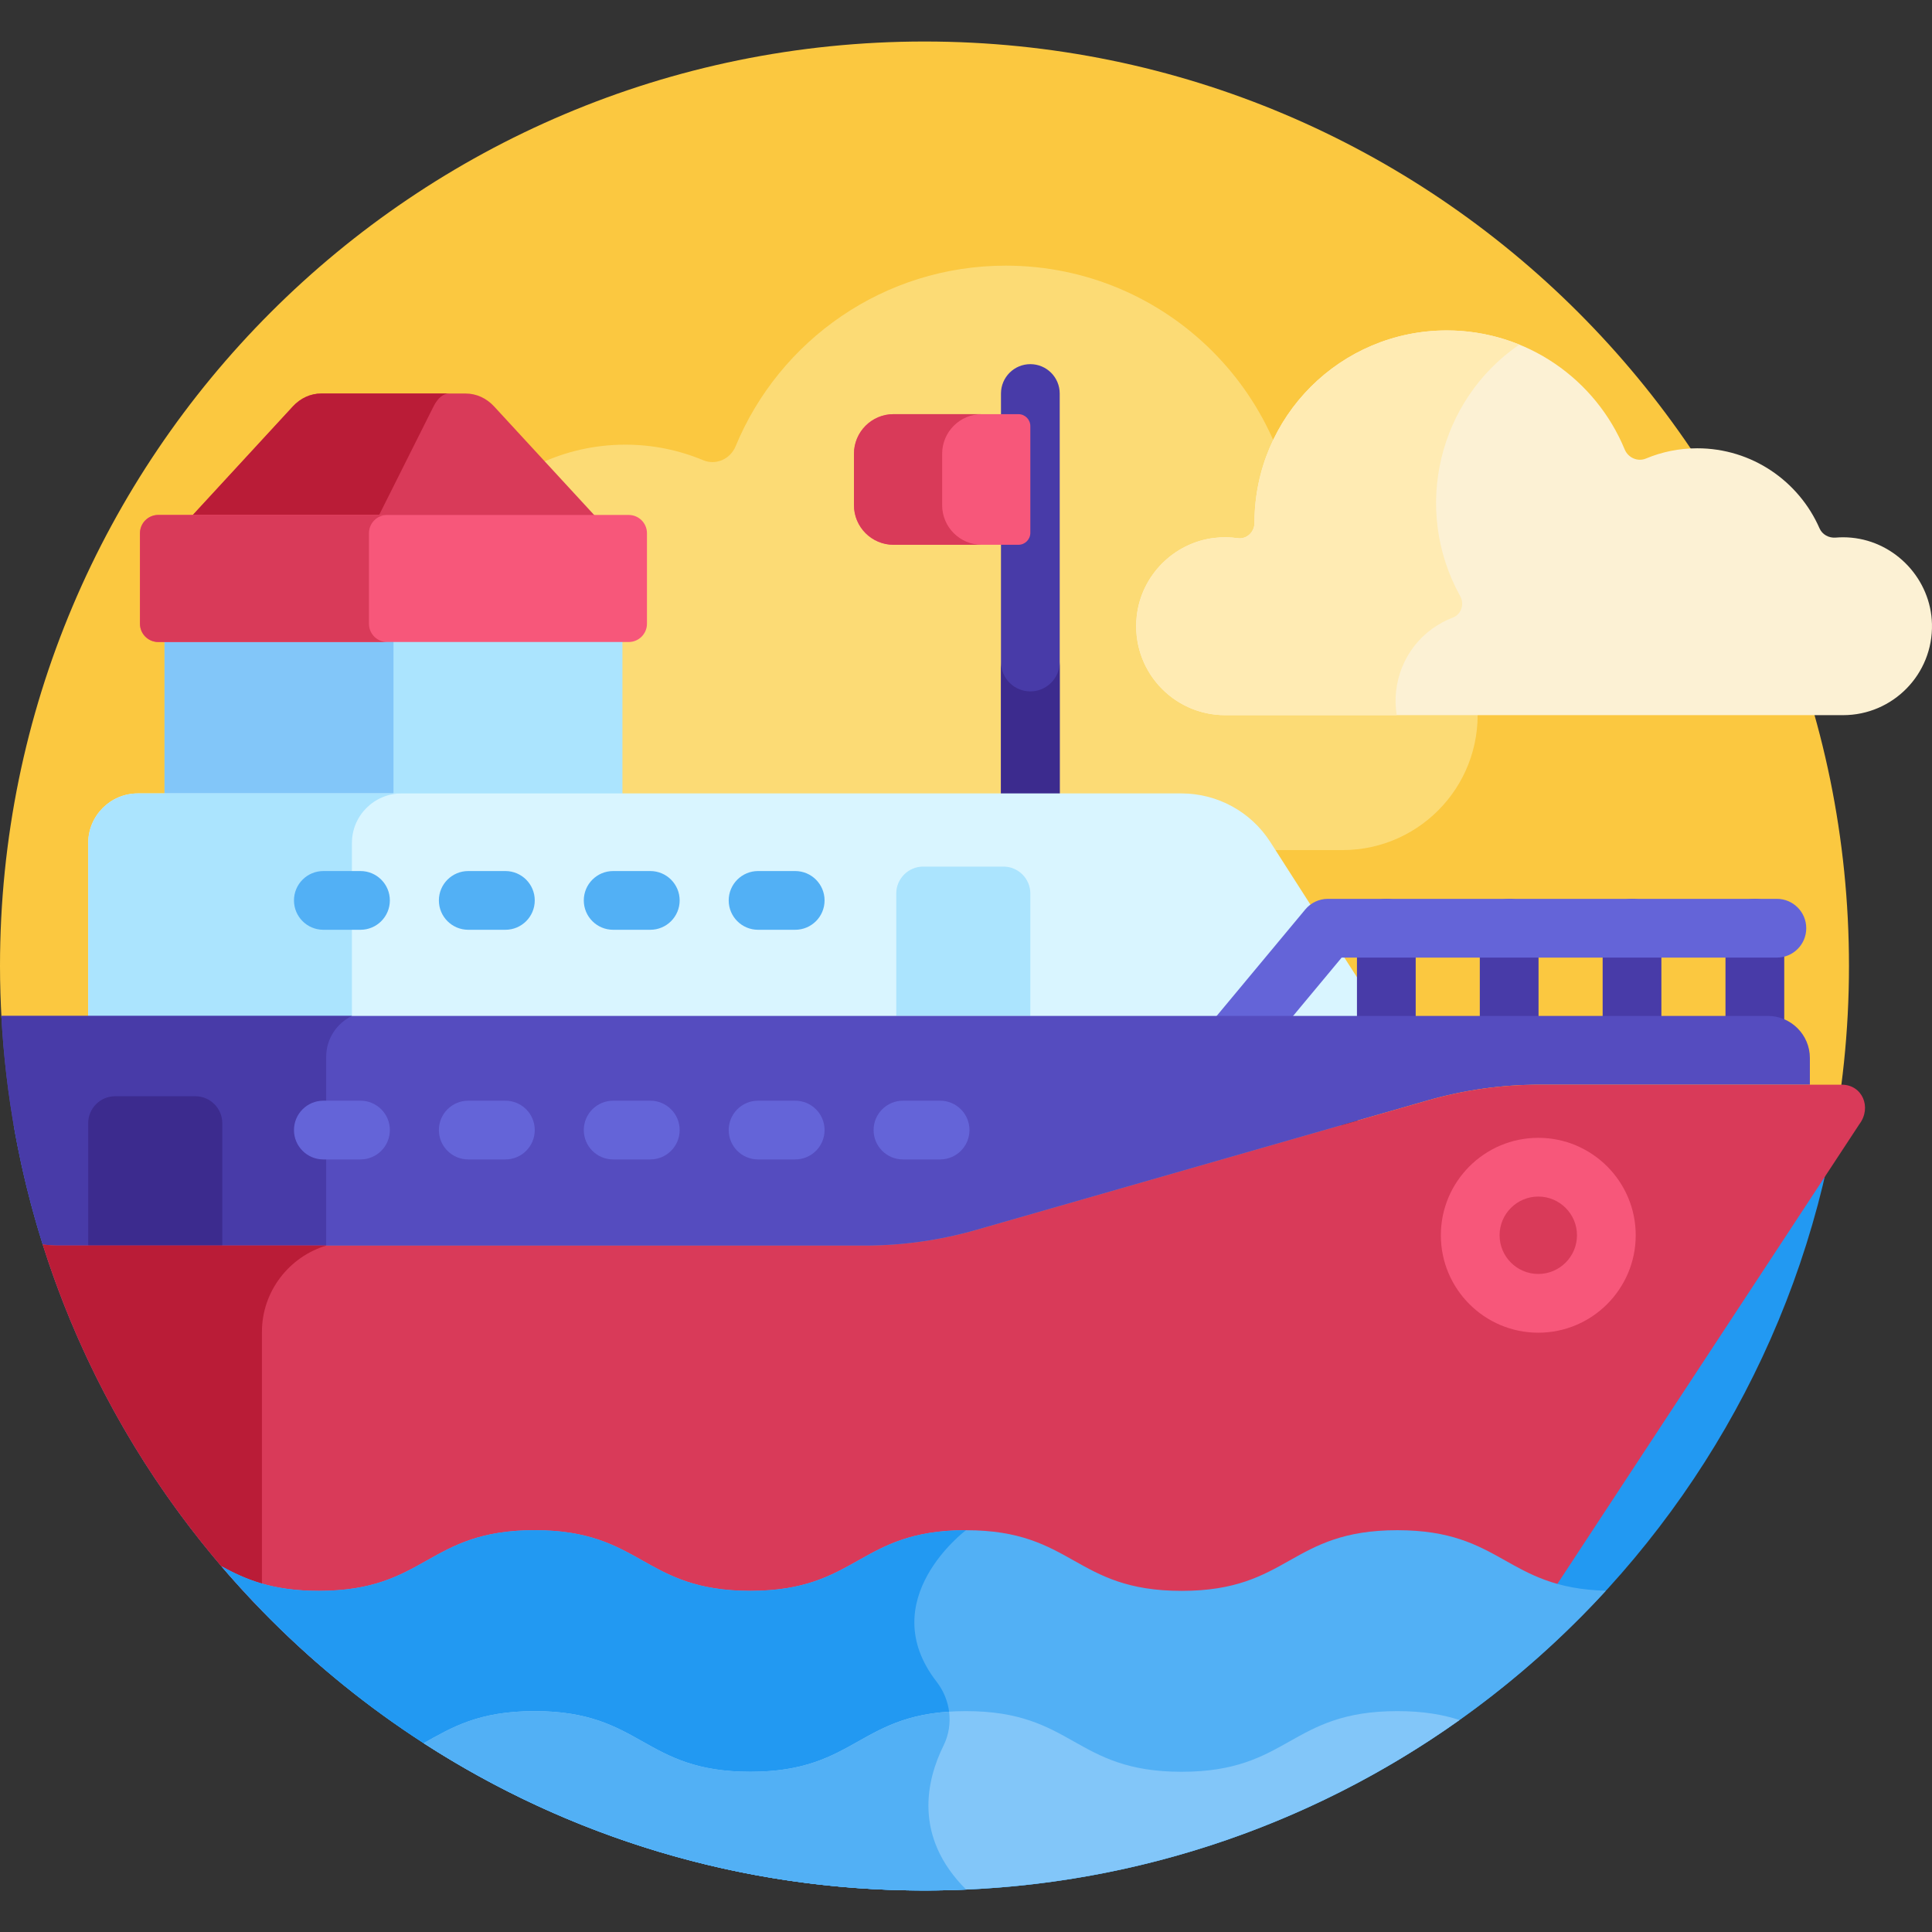 <svg width="512" height="512" viewBox="0 0 512 512" fill="none" xmlns="http://www.w3.org/2000/svg">
<rect x="0" y="0" width="512" height="512" fill="#333333" stroke="none"/>
<g clip-path="url(#clip0)">
<path d="M484.819 306.258C488.202 290.035 489.999 273.23 489.999 256C489.999 120.692 380.308 11.001 244.999 11.001C109.691 11.001 0 120.692 0 256C0 260.789 0.152 265.543 0.426 270.266L484.819 306.258Z" fill="#FBC840"/>
<path d="M3.621 298.133C23.598 413.363 124.058 501 244.999 501C365.944 501 466.405 413.363 486.378 298.133H3.621Z" fill="#2299F2"/>
<path d="M158.64 140.184H166.613C168.379 140.184 169.816 141.622 169.816 143.383V163.227C169.816 164.989 168.379 166.422 166.594 166.422H163.312V213.981H313.097C321.777 213.981 329.773 218.192 334.703 225.282H355.789C376.89 225.282 393.722 207.032 391.375 185.458C389.594 169.098 376.5 155.872 360.16 153.934C356.929 153.547 353.769 153.598 350.73 154.028C347.101 154.543 343.969 151.583 343.972 147.918C343.972 147.891 343.972 147.864 343.972 147.836C343.972 105.067 309.301 70.399 266.531 70.399C234.222 70.399 206.539 90.184 194.929 118.297C193.547 121.653 189.722 123.368 186.375 121.969C180.015 119.313 173.043 117.84 165.722 117.84C157.511 117.84 149.738 119.684 142.781 122.977L158.64 140.184Z" fill="#FCDB75"/>
<path d="M301.245 163.309C302.417 152.54 311.034 143.833 321.792 142.555C323.921 142.305 325.999 142.336 327.999 142.622C330.386 142.958 332.448 141.012 332.448 138.598C332.448 138.583 332.448 138.563 332.448 138.547C332.448 110.391 355.273 87.571 383.425 87.571C404.694 87.571 422.917 100.594 430.558 119.102C431.472 121.309 433.987 122.438 436.191 121.516C440.374 119.77 444.968 118.801 449.784 118.801C464.28 118.801 476.73 127.524 482.187 140.004C482.913 141.668 484.667 142.622 486.48 142.469C487.827 142.356 489.21 142.356 490.616 142.489C502.386 143.594 511.702 153.547 511.991 165.364C512.319 178.653 501.644 189.524 488.433 189.524H324.671C310.78 189.524 299.698 177.508 301.245 163.309Z" fill="#FCF1D4"/>
<path d="M379.562 166.614C381.3 165.364 383.136 164.383 385.023 163.665C387.277 162.805 388.14 160.102 386.972 157.993C386.964 157.977 386.952 157.961 386.944 157.946C374.144 134.79 381.269 106 402.624 91.317C396.698 88.903 390.218 87.567 383.425 87.567C355.269 87.567 332.448 110.391 332.448 138.547V138.598C332.448 141.012 330.386 142.958 327.995 142.622C325.999 142.336 323.917 142.305 321.792 142.555C311.034 143.833 302.417 152.54 301.245 163.309C299.698 177.508 310.78 189.524 324.667 189.524H370.148C368.734 180.887 372.253 171.864 379.562 166.614Z" fill="#FFEBB3"/>
<path d="M43.602 168.063H164.953V212.34H43.602V168.063Z" fill="#ABE4FE"/>
<path d="M43.602 168.063H104.277V212.34H43.602V168.063Z" fill="#82C6F9"/>
<path d="M130.938 107.703C128.914 105.512 126.227 104.289 123.426 104.289H85.129C82.328 104.289 79.637 105.512 77.617 107.703L49.191 138.543H159.359L130.938 107.703Z" fill="#D93A59"/>
<path d="M118.984 104.289H85.129C82.328 104.289 79.637 105.512 77.617 107.703L49.195 138.543H99.438L114.898 107.703C115.996 105.512 117.461 104.289 118.984 104.289Z" fill="#BA1C37"/>
<path d="M273.05 220.125C268.753 220.125 265.269 216.641 265.269 212.34V104.29C265.269 99.989 268.753 96.504 273.05 96.504C277.351 96.504 280.835 99.989 280.835 104.29V212.34C280.835 216.641 277.351 220.125 273.05 220.125Z" fill="#483BA8"/>
<path d="M273.05 183.227C268.753 183.227 265.269 179.742 265.269 175.442V212.34C265.269 216.641 268.753 220.125 273.05 220.125C277.351 220.125 280.835 216.641 280.835 212.34V175.442C280.835 179.742 277.351 183.227 273.05 183.227Z" fill="#3C2B8E"/>
<path d="M269.886 109.754H236.812C231.011 109.754 226.308 114.457 226.308 120.262V133.871C226.308 139.672 231.011 144.375 236.812 144.375H269.886C271.636 144.375 273.05 142.957 273.05 141.211V112.918C273.05 111.172 271.636 109.754 269.886 109.754Z" fill="#F7577A"/>
<path d="M249.679 133.871V120.262C249.679 114.457 254.382 109.754 260.183 109.754H236.812C231.011 109.754 226.308 114.457 226.308 120.262V133.871C226.308 139.672 231.011 144.375 236.812 144.375H260.183C254.382 144.375 249.679 139.672 249.679 133.871Z" fill="#D93A59"/>
<path d="M166.617 136.469H41.938C39.266 136.469 37.098 138.637 37.098 141.309V165.297C37.098 167.973 39.266 170.137 41.938 170.137H166.617C169.289 170.137 171.453 167.969 171.453 165.297V141.309C171.453 138.637 169.289 136.469 166.617 136.469Z" fill="#F7577A"/>
<path d="M97.777 165.301V141.309C97.777 138.637 99.941 136.469 102.613 136.469H41.938C39.266 136.469 37.098 138.637 37.098 141.309V165.301C37.098 167.973 39.266 170.137 41.938 170.137H102.613C99.941 170.137 97.777 167.973 97.777 165.301Z" fill="#D93A59"/>
<path d="M367.395 271.125H23.375V223.426C23.375 216.156 29.266 210.266 36.531 210.266H313.094C322.633 210.266 331.512 215.121 336.652 223.152L367.395 271.125Z" fill="#D9F5FF"/>
<path d="M106.418 210.266H36.535C29.266 210.266 23.375 216.156 23.375 223.426V271.125H93.262V223.426C93.258 216.156 99.152 210.266 106.418 210.266Z" fill="#ABE4FE"/>
<path d="M244.644 229.656H265.929C269.847 229.656 273.05 232.863 273.05 236.781V269.23H237.519V236.781C237.519 232.863 240.726 229.656 244.644 229.656Z" fill="#ABE4FE"/>
<path d="M210.734 246.402H200.894C196.597 246.402 193.113 242.918 193.113 238.621C193.113 234.32 196.597 230.836 200.894 230.836H210.734C215.035 230.836 218.519 234.32 218.519 238.621C218.519 242.918 215.035 246.402 210.734 246.402Z" fill="#52B0F5"/>
<path d="M95.531 246.402H85.691C81.39 246.402 77.906 242.918 77.906 238.621C77.906 234.32 81.39 230.836 85.691 230.836H95.531C99.828 230.836 103.316 234.32 103.316 238.621C103.316 242.918 99.828 246.402 95.531 246.402Z" fill="#52B0F5"/>
<path d="M133.933 246.402H124.094C119.793 246.402 116.308 242.918 116.308 238.621C116.308 234.32 119.793 230.836 124.094 230.836H133.933C138.23 230.836 141.715 234.32 141.715 238.621C141.715 242.918 138.23 246.402 133.933 246.402Z" fill="#52B0F5"/>
<path d="M172.335 246.402H162.492C158.195 246.402 154.71 242.918 154.71 238.621C154.71 234.32 158.195 230.836 162.492 230.836H172.335C176.632 230.836 180.117 234.32 180.117 238.621C180.117 242.918 176.632 246.402 172.335 246.402Z" fill="#52B0F5"/>
<path d="M465.058 282.016C460.761 282.016 457.272 278.531 457.272 274.23V245.988C457.272 241.688 460.757 238.203 465.058 238.203C469.358 238.203 472.843 241.688 472.843 245.988V274.23C472.843 278.531 469.358 282.016 465.058 282.016Z" fill="#483BA8"/>
<path d="M432.503 282.016C428.202 282.016 424.718 278.531 424.718 274.23V245.988C424.718 241.688 428.202 238.203 432.503 238.203C436.8 238.203 440.284 241.688 440.284 245.988V274.23C440.284 278.531 436.804 282.016 432.503 282.016Z" fill="#483BA8"/>
<path d="M399.948 282.016C395.647 282.016 392.163 278.531 392.163 274.23V245.988C392.163 241.688 395.647 238.203 399.948 238.203C404.245 238.203 407.729 241.688 407.729 245.988V274.23C407.729 278.531 404.245 282.016 399.948 282.016Z" fill="#483BA8"/>
<path d="M367.39 282.016C363.093 282.016 359.608 278.531 359.608 274.23V245.988C359.608 241.688 363.093 238.203 367.39 238.203C371.69 238.203 375.175 241.688 375.175 245.988V274.23C375.175 278.531 371.69 282.016 367.39 282.016Z" fill="#483BA8"/>
<path d="M328.394 282.016C326.64 282.016 324.874 281.426 323.421 280.215C320.116 277.465 319.667 272.555 322.417 269.25L345.921 241.008C347.402 239.23 349.593 238.203 351.905 238.203H470.89C475.187 238.203 478.675 241.691 478.675 245.988C478.675 250.289 475.187 253.773 470.89 253.773H355.554L334.382 279.211C332.843 281.059 330.628 282.016 328.394 282.016Z" fill="#6464D8"/>
<path d="M479.636 280.355C479.636 274.238 474.628 269.23 468.511 269.23H0.359C1.477 290.227 5.238 310.519 11.316 329.785C12.73 329.988 14.168 330.09 15.613 330.09H229.16C239.148 330.09 249.085 328.695 258.687 325.941L378.429 291.602C388.03 288.852 397.968 287.453 407.956 287.453H479.636V280.355Z" fill="#554CBF"/>
<path d="M86.445 280.043C86.445 275.289 89.258 271.168 93.289 269.23H0.359C1.477 290.227 5.238 310.52 11.316 329.785C12.73 329.988 14.168 330.09 15.613 330.09H86.445V280.043Z" fill="#483BA8"/>
<path d="M51.785 290.516H30.496C26.578 290.516 23.375 293.723 23.375 297.637V330.09H58.906V297.637C58.906 293.723 55.699 290.516 51.785 290.516Z" fill="#3C2B8E"/>
<path d="M95.531 307.262H85.691C81.391 307.262 77.906 303.778 77.906 299.481C77.906 295.18 81.391 291.696 85.691 291.696H95.531C99.828 291.696 103.316 295.18 103.316 299.481C103.316 303.778 99.828 307.262 95.531 307.262Z" fill="#6464D8"/>
<path d="M249.137 307.262H239.297C234.996 307.262 231.512 303.778 231.512 299.481C231.512 295.18 234.996 291.696 239.297 291.696H249.137C253.438 291.696 256.922 295.18 256.922 299.481C256.922 303.778 253.438 307.262 249.137 307.262Z" fill="#6464D8"/>
<path d="M210.734 307.262H200.895C196.598 307.262 193.113 303.778 193.113 299.481C193.113 295.18 196.598 291.696 200.895 291.696H210.734C215.035 291.696 218.52 295.18 218.52 299.481C218.52 303.778 215.035 307.262 210.734 307.262Z" fill="#6464D8"/>
<path d="M172.336 307.262H162.492C158.195 307.262 154.711 303.778 154.711 299.481C154.711 295.18 158.195 291.696 162.492 291.696H172.336C176.633 291.696 180.117 295.18 180.117 299.481C180.117 303.778 176.633 307.262 172.336 307.262Z" fill="#6464D8"/>
<path d="M133.934 307.262H124.094C119.793 307.262 116.309 303.778 116.309 299.481C116.309 295.18 119.793 291.696 124.094 291.696H133.934C138.23 291.696 141.715 295.18 141.715 299.481C141.715 303.778 138.23 307.262 133.934 307.262Z" fill="#6464D8"/>
<path d="M488.077 287.453H407.96C397.972 287.453 388.03 288.852 378.429 291.602L258.687 325.941C249.089 328.695 239.148 330.09 229.16 330.09H15.613C14.168 330.09 12.73 329.988 11.316 329.785C25.164 373.687 51.035 412.246 85.078 441.605H398.366L492.737 297.945C496.124 293.465 493.522 287.453 488.077 287.453Z" fill="#D93A59"/>
<path d="M69.414 352.965C69.414 342.199 76.644 333.039 86.484 330.09H15.613C14.168 330.09 12.73 329.988 11.316 329.785C22.953 366.676 43.086 399.793 69.414 426.851V352.965Z" fill="#BA1C37"/>
<path d="M407.659 353.18C393.421 353.18 381.839 341.598 381.839 327.359C381.839 313.117 393.421 301.535 407.659 301.535C421.901 301.535 433.483 313.117 433.483 327.359C433.483 341.594 421.901 353.18 407.659 353.18ZM407.659 317.102C402.007 317.102 397.405 321.703 397.405 327.355C397.405 333.012 402.007 337.613 407.659 337.613C413.315 337.613 417.917 333.012 417.917 327.355C417.917 321.703 413.315 317.102 407.659 317.102Z" fill="#F7577A"/>
<path d="M370.312 405.519C341.73 405.519 341.73 421.597 313.152 421.597C284.57 421.597 284.57 405.519 255.992 405.519C227.414 405.519 227.414 421.597 198.836 421.597C170.258 421.597 170.258 405.519 141.679 405.519C113.097 405.519 113.097 421.597 84.519 421.597C72.05 421.597 65.023 418.535 58.687 415.085C103.625 467.664 170.414 501 245 501C316.476 501 380.797 470.386 425.582 421.562C398.894 420.863 398.242 405.519 370.312 405.519Z" fill="#52B0F5"/>
<path d="M256.015 500.738C256.008 500.73 256 500.722 255.992 500.714C242.035 486.757 245.476 471.839 250.051 462.585C252.765 457.093 251.969 450.523 248.215 445.683C231.351 423.957 255.984 405.527 255.992 405.519C227.414 405.519 227.414 421.597 198.836 421.597C170.258 421.597 170.258 405.519 141.679 405.519C113.097 405.519 113.097 421.597 84.519 421.597C72.054 421.597 65.023 418.535 58.691 415.085C103.625 467.664 170.418 501 245 501C248.691 501 252.359 500.898 256.015 500.738Z" fill="#2299F2"/>
<path d="M245 501C297.844 501 346.777 484.273 386.797 455.824C382.426 454.402 377.203 453.464 370.312 453.464C341.73 453.464 341.73 469.539 313.152 469.539C284.574 469.539 284.574 453.464 255.992 453.464C227.414 453.464 227.414 469.539 198.836 469.539C170.258 469.539 170.258 453.464 141.679 453.464C126.844 453.464 119.707 457.796 112.277 461.96C150.523 486.66 196.086 501 245 501Z" fill="#82C6F9"/>
<path d="M256.023 500.75C256.011 500.738 256.004 500.726 255.992 500.714C242.035 486.757 245.476 471.839 250.051 462.585C251.453 459.75 251.91 456.632 251.519 453.613C227.34 455.199 225.836 469.539 198.836 469.539C170.258 469.539 170.258 453.464 141.679 453.464C126.844 453.464 119.707 457.796 112.277 461.96C150.523 486.66 196.086 501 245 501C248.695 501 252.367 500.91 256.023 500.75Z" fill="#52B0F5"/>
</g>
<defs>
<clipPath id="clip0">
<rect width="512" height="512" fill="white"/>
</clipPath>
</defs>
</svg>
